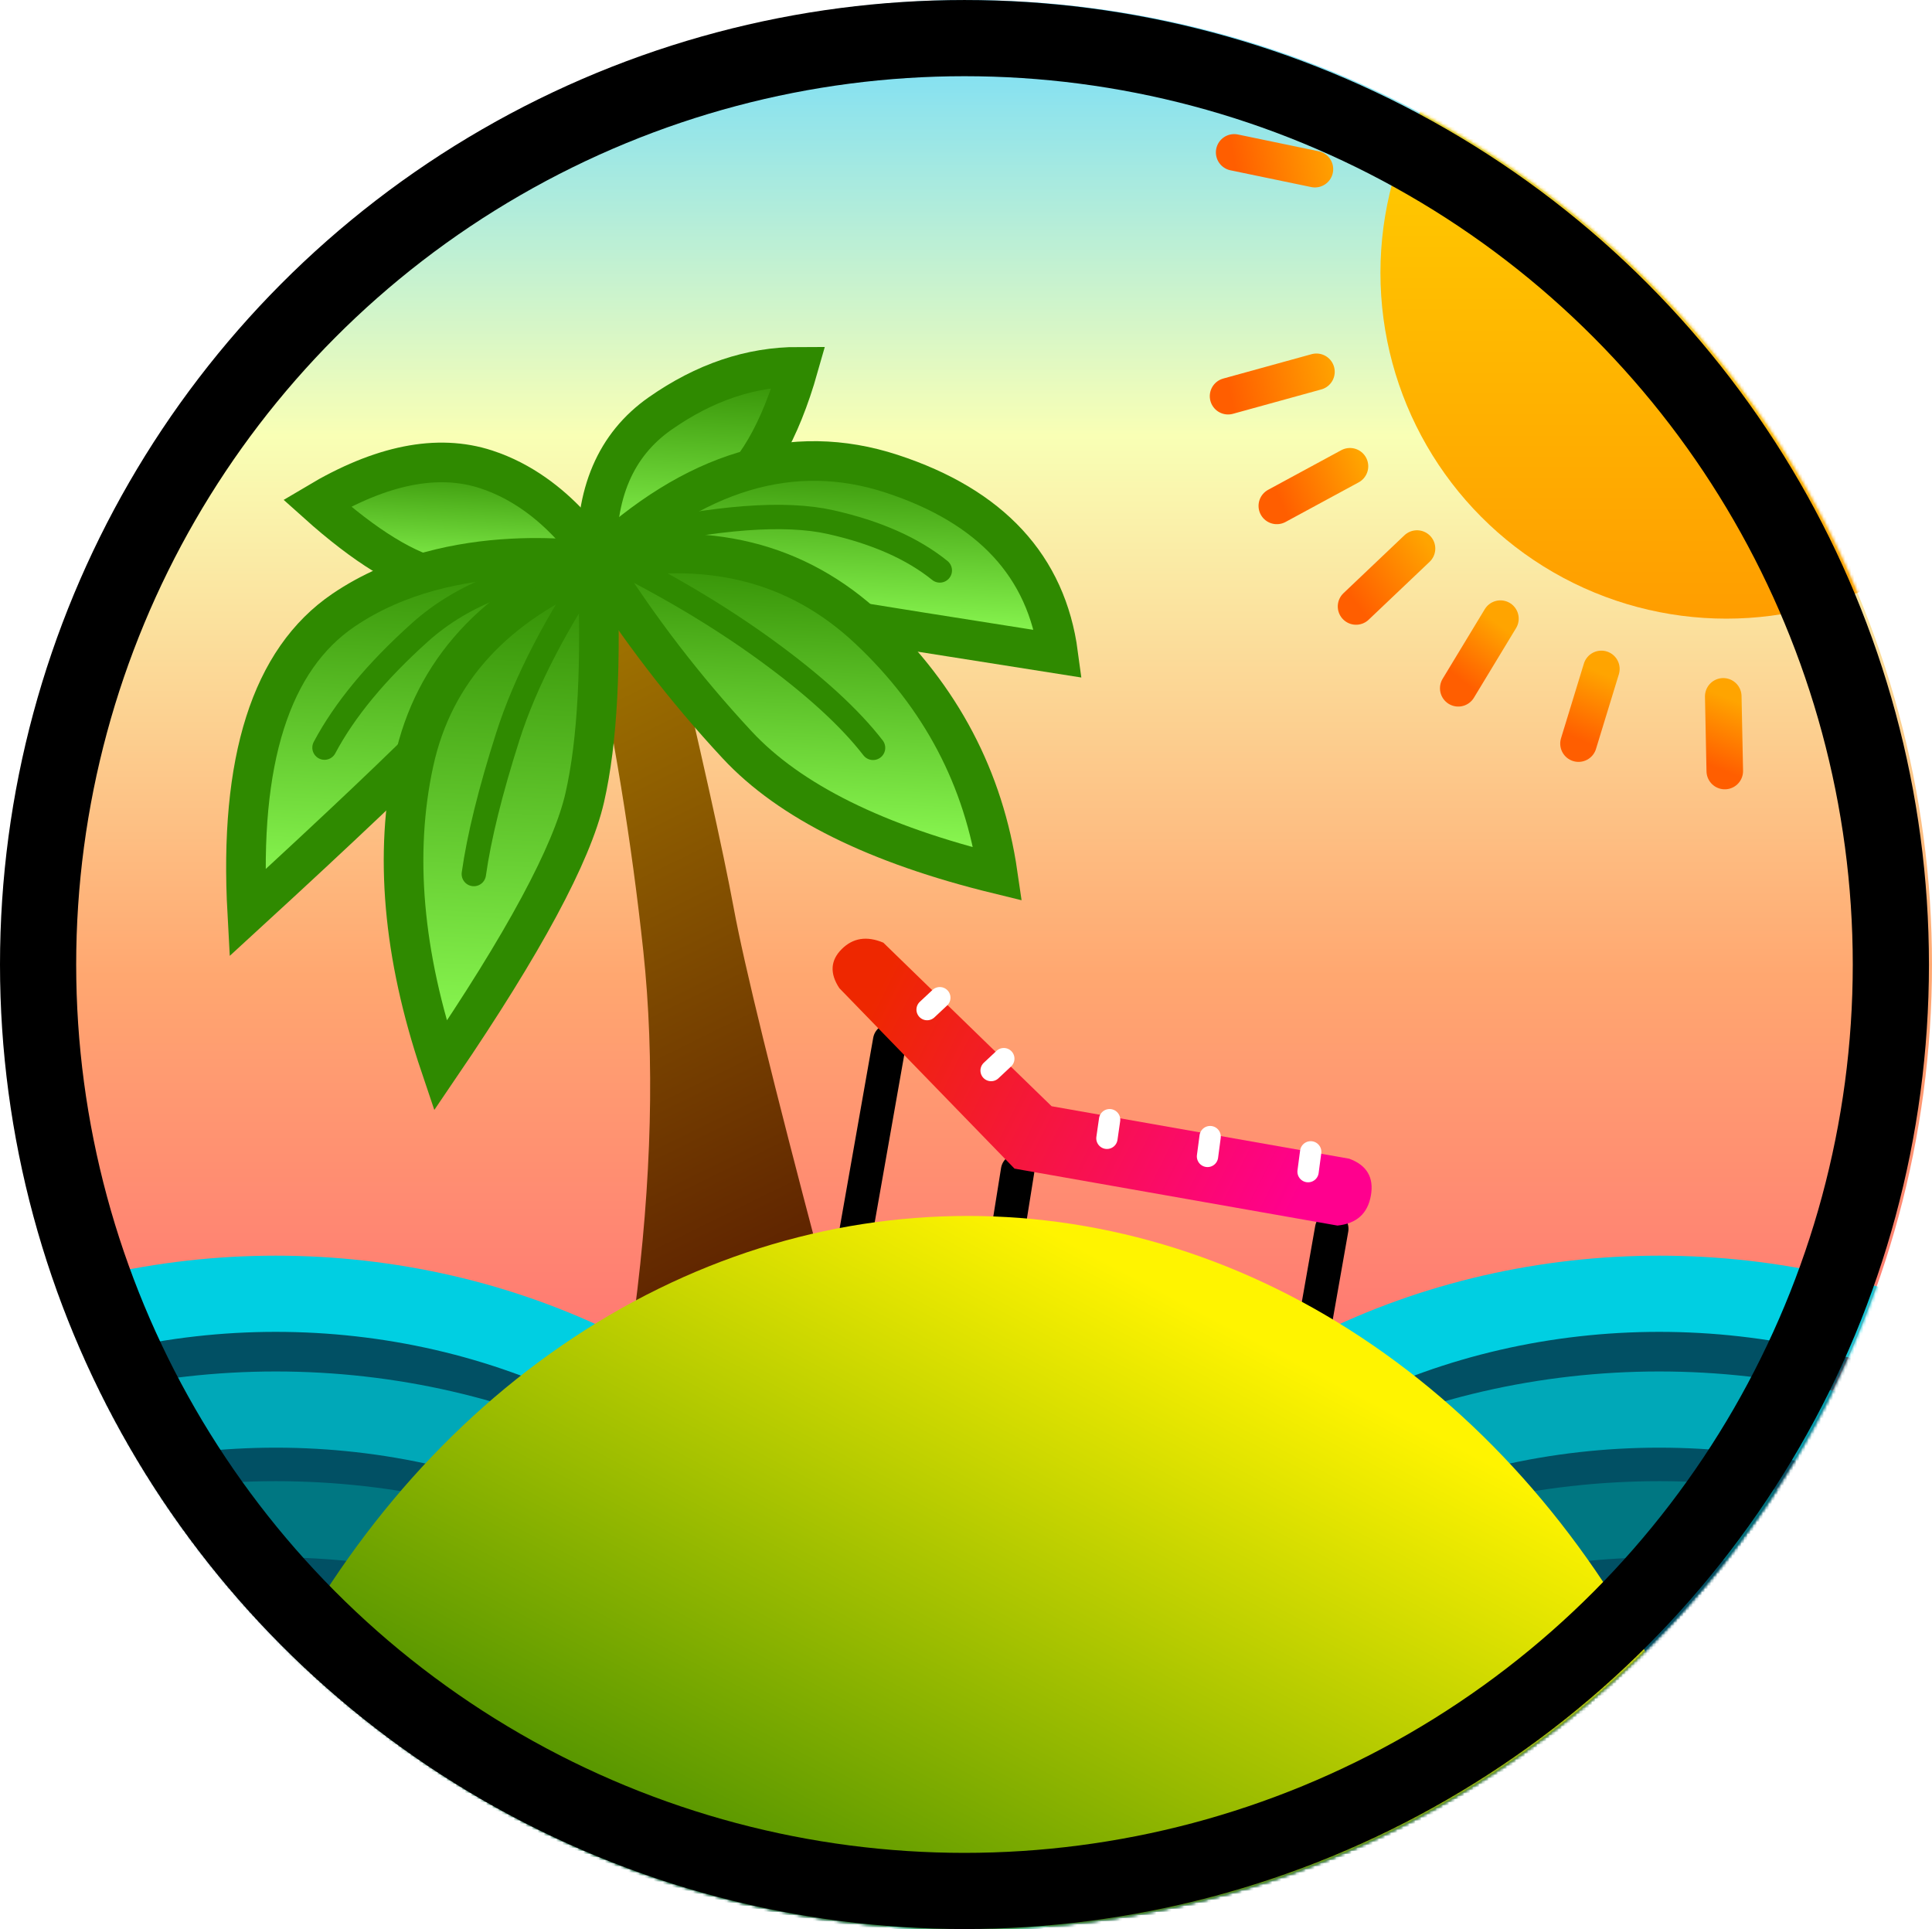 <svg xmlns="http://www.w3.org/2000/svg" xmlns:xlink="http://www.w3.org/1999/xlink" aria-hidden="true" role="img" class="w-full h-full" width="32.05" height="32" preserveAspectRatio="xMidYMid meet" viewBox="0 0 634 633" version="1.1"><title>TanStack Logo</title><defs><linearGradient x1="50%" y1="0%" x2="50%" y2="71.65%" id="linearGradient-1"><stop stop-color="#6BDAFF" offset="0%"></stop><stop stop-color="#F9FFB5" offset="31.922%"></stop><stop stop-color="#FFA770" offset="70.627%"></stop><stop stop-color="#FF7373" offset="100%"></stop></linearGradient><circle id="path-2" cx="316.5" cy="316.5" r="316.5"></circle><linearGradient x1="92.9%" y1="45.821%" x2="8.641%" y2="54.832%" id="linearGradient-4"><stop stop-color="#EE2700" offset="0%"></stop><stop stop-color="#FF008E" offset="100%"></stop></linearGradient><linearGradient x1="50%" y1="0%" x2="50%" y2="100%" id="linearGradient-5"><stop stop-color="#A17500" offset="0%"></stop><stop stop-color="#5D2100" offset="100%"></stop></linearGradient><linearGradient x1="50%" y1="0%" x2="50%" y2="100%" id="linearGradient-6"><stop stop-color="#2F8A00" offset="0%"></stop><stop stop-color="#90FF57" offset="100%"></stop></linearGradient><linearGradient x1="50%" y1="0%" x2="50%" y2="100%" id="linearGradient-7"><stop stop-color="#2F8A00" offset="0%"></stop><stop stop-color="#90FF57" offset="100%"></stop></linearGradient><linearGradient x1="50%" y1="0%" x2="50%" y2="100%" id="linearGradient-8"><stop stop-color="#2F8A00" offset="0%"></stop><stop stop-color="#90FF57" offset="100%"></stop></linearGradient><linearGradient x1="50%" y1="0%" x2="50%" y2="100%" id="linearGradient-9"><stop stop-color="#2F8A00" offset="0%"></stop><stop stop-color="#90FF57" offset="100%"></stop></linearGradient><linearGradient x1="50%" y1="0%" x2="50%" y2="100%" id="linearGradient-10"><stop stop-color="#2F8A00" offset="0%"></stop><stop stop-color="#90FF57" offset="100%"></stop></linearGradient><linearGradient x1="50%" y1="0%" x2="50%" y2="100%" id="linearGradient-11"><stop stop-color="#2F8A00" offset="0%"></stop><stop stop-color="#90FF57" offset="100%"></stop></linearGradient><linearGradient x1="61.109%" y1="3.633%" x2="43.717%" y2="43.072%" id="linearGradient-12"><stop stop-color="#FFF400" offset="0%"></stop><stop stop-color="#3C8700" offset="100%"></stop></linearGradient><linearGradient x1="50%" y1="0%" x2="50%" y2="100%" id="linearGradient-13"><stop stop-color="#FFDF00" offset="0%"></stop><stop stop-color="#FF9D00" offset="100%"></stop></linearGradient><linearGradient x1="127.279%" y1="49.778%" x2="2.08166817e-15%" y2="50.222%" id="linearGradient-14"><stop stop-color="#FFA400" offset="0%"></stop><stop stop-color="#FF5E00" offset="100%"></stop></linearGradient><linearGradient x1="127.279%" y1="47.531%" x2="2.08166817e-15%" y2="52.469%" id="linearGradient-15"><stop stop-color="#FFA400" offset="0%"></stop><stop stop-color="#FF5E00" offset="100%"></stop></linearGradient><linearGradient x1="127.279%" y1="46.195%" x2="2.08166817e-15%" y2="53.805%" id="linearGradient-16"><stop stop-color="#FFA400" offset="0%"></stop><stop stop-color="#FF5E00" offset="100%"></stop></linearGradient><linearGradient x1="127.279%" y1="35.33%" x2="2.08166817e-15%" y2="64.67%" id="linearGradient-17"><stop stop-color="#FFA400" offset="0%"></stop><stop stop-color="#FF5E00" offset="100%"></stop></linearGradient><linearGradient x1="127.279%" y1="4.875%" x2="2.08166817e-15%" y2="95.125%" id="linearGradient-18"><stop stop-color="#FFA400" offset="0%"></stop><stop stop-color="#FF5E00" offset="100%"></stop></linearGradient><linearGradient x1="78.334%" y1="0%" x2="31.668%" y2="100%" id="linearGradient-19"><stop stop-color="#FFA400" offset="0%"></stop><stop stop-color="#FF5E00" offset="100%"></stop></linearGradient><linearGradient x1="57.913%" y1="0%" x2="44.88%" y2="100%" id="linearGradient-20"><stop stop-color="#FFA400" offset="0%"></stop><stop stop-color="#FF5E00" offset="100%"></stop></linearGradient><linearGradient x1="50.495%" y1="0%" x2="49.68%" y2="100%" id="linearGradient-21"><stop stop-color="#FFA400" offset="0%"></stop><stop stop-color="#FF5E00" offset="100%"></stop></linearGradient><circle id="path-22" cx="315.5" cy="316.5" r="316.5"></circle><linearGradient x1="50%" y1="0%" x2="50%" y2="71.65%" id="linearGradient-1"><stop stop-color="#6BDAFF" offset="0%"></stop><stop stop-color="#F9FFB5" offset="31.922%"></stop><stop stop-color="#FFA770" offset="70.627%"></stop><stop stop-color="#FF7373" offset="100%"></stop></linearGradient><linearGradient x1="92.9%" y1="45.821%" x2="8.641%" y2="54.832%" id="linearGradient-4"><stop stop-color="#EE2700" offset="0%"></stop><stop stop-color="#FF008E" offset="100%"></stop></linearGradient><linearGradient x1="50%" y1="0%" x2="50%" y2="100%" id="linearGradient-5"><stop stop-color="#A17500" offset="0%"></stop><stop stop-color="#5D2100" offset="100%"></stop></linearGradient><linearGradient x1="50%" y1="0%" x2="50%" y2="100%" id="linearGradient-6"><stop stop-color="#2F8A00" offset="0%"></stop><stop stop-color="#90FF57" offset="100%"></stop></linearGradient><linearGradient x1="50%" y1="0%" x2="50%" y2="100%" id="linearGradient-7"><stop stop-color="#2F8A00" offset="0%"></stop><stop stop-color="#90FF57" offset="100%"></stop></linearGradient><linearGradient x1="50%" y1="0%" x2="50%" y2="100%" id="linearGradient-8"><stop stop-color="#2F8A00" offset="0%"></stop><stop stop-color="#90FF57" offset="100%"></stop></linearGradient><linearGradient x1="50%" y1="0%" x2="50%" y2="100%" id="linearGradient-9"><stop stop-color="#2F8A00" offset="0%"></stop><stop stop-color="#90FF57" offset="100%"></stop></linearGradient><linearGradient x1="50%" y1="0%" x2="50%" y2="100%" id="linearGradient-10"><stop stop-color="#2F8A00" offset="0%"></stop><stop stop-color="#90FF57" offset="100%"></stop></linearGradient><linearGradient x1="50%" y1="0%" x2="50%" y2="100%" id="linearGradient-11"><stop stop-color="#2F8A00" offset="0%"></stop><stop stop-color="#90FF57" offset="100%"></stop></linearGradient><linearGradient x1="61.109%" y1="3.633%" x2="43.717%" y2="43.072%" id="linearGradient-12"><stop stop-color="#FFF400" offset="0%"></stop><stop stop-color="#3C8700" offset="100%"></stop></linearGradient><linearGradient x1="50%" y1="0%" x2="50%" y2="100%" id="linearGradient-13"><stop stop-color="#FFDF00" offset="0%"></stop><stop stop-color="#FF9D00" offset="100%"></stop></linearGradient><linearGradient x1="127.279%" y1="49.778%" x2="2.08166817e-15%" y2="50.222%" id="linearGradient-14"><stop stop-color="#FFA400" offset="0%"></stop><stop stop-color="#FF5E00" offset="100%"></stop></linearGradient><linearGradient x1="127.279%" y1="47.531%" x2="2.08166817e-15%" y2="52.469%" id="linearGradient-15"><stop stop-color="#FFA400" offset="0%"></stop><stop stop-color="#FF5E00" offset="100%"></stop></linearGradient><linearGradient x1="127.279%" y1="46.195%" x2="2.08166817e-15%" y2="53.805%" id="linearGradient-16"><stop stop-color="#FFA400" offset="0%"></stop><stop stop-color="#FF5E00" offset="100%"></stop></linearGradient><linearGradient x1="127.279%" y1="35.33%" x2="2.08166817e-15%" y2="64.67%" id="linearGradient-17"><stop stop-color="#FFA400" offset="0%"></stop><stop stop-color="#FF5E00" offset="100%"></stop></linearGradient><linearGradient x1="127.279%" y1="4.875%" x2="2.08166817e-15%" y2="95.125%" id="linearGradient-18"><stop stop-color="#FFA400" offset="0%"></stop><stop stop-color="#FF5E00" offset="100%"></stop></linearGradient><linearGradient x1="78.334%" y1="0%" x2="31.668%" y2="100%" id="linearGradient-19"><stop stop-color="#FFA400" offset="0%"></stop><stop stop-color="#FF5E00" offset="100%"></stop></linearGradient><linearGradient x1="57.913%" y1="0%" x2="44.88%" y2="100%" id="linearGradient-20"><stop stop-color="#FFA400" offset="0%"></stop><stop stop-color="#FF5E00" offset="100%"></stop></linearGradient><linearGradient x1="50.495%" y1="0%" x2="49.68%" y2="100%" id="linearGradient-21"><stop stop-color="#FFA400" offset="0%"></stop><stop stop-color="#FF5E00" offset="100%"></stop></linearGradient><circle id="path-2" cx="316.5" cy="316.5" r="316.5"></circle><circle id="path-2" cx="316.5" cy="316.5" r="316.5"></circle><circle id="path-22" cx="315.5" cy="316.5" r="316.5"></circle></defs><g id="Icon" stroke="none" stroke-width="1" fill="none" fill-rule="evenodd"><g id="Group-3-Copy" transform="translate(1, 0)" fill="none"><mask id="mask-3" fill="#FFFFFF"><use xlink:href="#path-2" fill="#FFFFFF"></use></mask><use id="Mask" fill="url(&quot;#linearGradient-1&quot;)" xlink:href="#path-2"></use><ellipse id="Oval-Copy-2" stroke="#00CFE2" stroke-width="25px" fill="#015064" mask="url(#mask-3)" cx="89.5" cy="610.5" rx="214.5" ry="185.968"></ellipse><ellipse id="Oval-Copy-3" stroke="#00CFE2" stroke-width="25px" fill="#015064" mask="url(#mask-3)" cx="543.5" cy="610.5" rx="214.5" ry="185.968"></ellipse><ellipse id="Oval-Copy-5" stroke="#00A8B8" stroke-width="25px" fill="#015064" mask="url(#mask-3)" cx="89.5" cy="648.5" rx="214.5" ry="185.968"></ellipse><ellipse id="Oval-Copy-4" stroke="#00A8B8" stroke-width="25px" fill="#015064" mask="url(#mask-3)" cx="543.5" cy="648.5" rx="214.5" ry="185.968"></ellipse><ellipse id="Oval-Copy-7" stroke="#007782" stroke-width="25px" fill="#015064" mask="url(#mask-3)" cx="89.5" cy="684.5" rx="214.5" ry="185.968"></ellipse><ellipse id="Oval-Copy-6" stroke="#007782" stroke-width="25px" fill="#015064" mask="url(#mask-3)" cx="543.5" cy="684.5" rx="214.5" ry="185.968"></ellipse><g id="Group-2" mask="url(#mask-3)" fill="none"><g transform="translate(358.197, 370.015) scale(-1, 1) rotate(-10) translate(-358.197, -370.015)translate(258.197, 321.828)" fill="none"><line x1="17.595" y1="67.374" x2="17.595" y2="96.374" id="Path-9" stroke="#000000" stroke-width="11px" stroke-linecap="round" stroke-linejoin="bevel" fill="none"></line><line x1="171.161" y1="31.758" x2="171.161" y2="94.758" id="Path-10" stroke="#000000" stroke-width="11px" stroke-linecap="round" stroke-linejoin="bevel" fill="none"></line><line x1="122.424" y1="66.469" x2="121.99" y2="93.89" id="Path-10-Copy" stroke="#000000" stroke-width="11px" stroke-linecap="round" stroke-linejoin="bevel" fill="none"></line><g id="Group-6" stroke="none" stroke-width="1" fill-rule="evenodd" transform="translate(6.839, -0)" fill="none"><path d="M108.271,43.724 L9.1,43.724 C3.033,44.814 -1.22318642e-14,48.369 -1.22318642e-14,54.388 C-1.22318642e-14,60.407 3.033,64.278 9.1,66 L116.706,66 L183.591,17.67 C187.576,13.456 188.067,9.207 185.064,4.923 C182.062,0.638 177.695,-0.849 171.965,0.459 L108.271,43.724 Z" id="Path-8" fill="url(&quot;#linearGradient-4&quot;)"></path><line x1="21.661" y1="50.248" x2="21.939" y2="43.703" id="Path-12" stroke="#FFFFFF" stroke-width="7px" fill="#D8D8D8" stroke-linecap="round" stroke-linejoin="bevel"></line><line x1="55.028" y1="51.054" x2="55.306" y2="44.509" id="Path-13" stroke="#FFFFFF" stroke-width="7px" fill="#D8D8D8" stroke-linecap="round" stroke-linejoin="bevel"></line><line x1="88.563" y1="50.937" x2="88.759" y2="44.769" id="Path-14" stroke="#FFFFFF" stroke-width="7px" fill="#D8D8D8" stroke-linecap="round" stroke-linejoin="bevel"></line><line x1="129.856" y1="35.639" x2="126.431" y2="31.074" id="Path-15" stroke="#FFFFFF" stroke-width="7px" fill="#D8D8D8" stroke-linecap="round" stroke-linejoin="bevel"></line><line x1="154.01" y1="19.59" x2="150.585" y2="15.025" id="Path-16" stroke="#FFFFFF" stroke-width="7px" fill="#D8D8D8" stroke-linecap="round" stroke-linejoin="bevel"></line></g></g></g><g id="Group" mask="url(#mask-3)" fill="none"><g transform="translate(211.238, 279.787) rotate(3) translate(-211.238, -279.787)translate(79.827, 117.965)" fill="none"><path d="M104.59,87.14 C113.678,124.182 124.287,159.454 136.416,192.956 C148.545,226.459 166.841,261.731 191.304,298.773 L128.965,310.638 C117.123,250.719 108.662,211.618 103.58,193.336 C98.498,175.053 90.588,141.988 79.849,94.142 L104.59,87.14" id="Path-7" fill="url(&quot;#linearGradient-5&quot;)" transform="translate(135.577, 198.889) scale(-1, 1) rotate(29) translate(-135.577, -198.889)"></path><g id="Group-5" stroke-width="1" fill="none" transform="translate(-0, 0)"><path d="M110.146,66.916 C110.146,66.916 96.405,45.49 72.177,38.973 C56.024,34.628 37.743,39.285 17.331,52.944 C33.957,66.35 47.936,73.938 59.267,75.707 C76.263,78.361 110.146,66.916 110.146,66.916 Z" id="Path-3" stroke="#2F8A00" stroke-width="13px" fill="url(&quot;#linearGradient-6&quot;)"></path><path d="M110.146,67.52 C110.146,67.52 62.263,61.488 27.872,87.568 C4.945,104.955 -3.837,138.577 1.524,188.434 C30.363,159.047 51.002,137.309 63.44,123.219 C82.098,102.084 110.146,67.52 110.146,67.52 Z" id="Path-2" stroke="#2F8A00" stroke-width="13px" fill="url(&quot;#linearGradient-7&quot;)"></path><path d="M110.146,66.916 C108.156,45.088 114.183,28.682 128.228,17.697 C142.272,6.713 157.135,0.814 172.817,-6.62434122e-15 C167.88,21.649 160.261,36.52 149.96,44.613 C139.659,52.706 126.388,60.141 110.146,66.916 Z" id="Path-4" stroke="#2F8A00" stroke-width="13px" fill="url(&quot;#linearGradient-8&quot;)"></path><path d="M110.146,67.52 C140.424,35.854 172.108,24.501 205.196,33.458 C238.285,42.416 257.493,61.13 262.821,89.602 C227.409,85.924 201.963,83.223 186.483,81.498 C171.004,79.773 145.558,75.113 110.146,67.52 Z" id="Path-5" stroke="#2F8A00" stroke-width="13px" fill="url(&quot;#linearGradient-9&quot;)"></path><path d="M110.146,67.52 C145.528,58.085 175.601,63.84 200.362,84.787 C225.124,105.734 240.603,131.738 246.8,162.799 C206.589,155.182 177.39,142.569 159.204,124.961 C141.018,107.353 124.665,88.206 110.146,67.52 Z" id="Path-6" stroke="#2F8A00" stroke-width="13px" fill="url(&quot;#linearGradient-10&quot;)"></path><path d="M110.146,67.52 C77.33,83.069 58.458,105.964 53.528,136.205 C48.599,166.446 53.232,199.453 67.429,235.227 C92.668,193.573 106.907,163.453 110.146,144.867 C113.384,126.281 113.384,100.499 110.146,67.52 Z" id="Path" stroke="#2F8A00" stroke-width="13px" fill="url(&quot;#linearGradient-11&quot;)"></path><path d="M111.547,65.244 C97.884,87.599 88.661,107.906 83.878,126.165 C79.095,144.424 76.171,159.635 75.106,171.797" id="Path-17" stroke="#2F8A00" stroke-width="8px" stroke-linecap="round" fill="none"></path><path d="M110.117,68.695 C85.83,71.695 66.886,79.973 53.283,93.53 C39.681,107.088 29.921,120.223 24.002,132.937" id="Path-18" stroke="#2F8A00" stroke-width="8px" stroke-linecap="round" fill="none"></path><path d="M119.313,58.895 C148.628,50.62 170.849,47.77 185.975,50.347 C201.101,52.924 213.309,57.577 222.598,64.307" id="Path-19" stroke="#2F8A00" stroke-width="8px" stroke-linecap="round" fill="none"></path><path d="M111.559,64.378 C132.307,73.179 150.809,82.863 167.065,93.43 C183.32,103.997 195.556,114.05 203.771,123.59" id="Path-20" stroke="#2F8A00" stroke-width="8px" stroke-linecap="round" fill="none"></path></g></g></g><ellipse id="Oval-Copy" fill="url(&quot;#linearGradient-12&quot;)" mask="url(#mask-3)" cx="316.5" cy="715.5" rx="266" ry="316.5"></ellipse><g id="Group-4" mask="url(#mask-3)" fill="none"><g transform="translate(397, -24)" fill="none"><circle id="Oval" stroke="none" fill="url(&quot;#linearGradient-13&quot;)" fill-rule="evenodd" cx="168.5" cy="113.5" r="113.5"></circle><line x1="30" y1="113" x2="6.24500451e-16" y2="113" id="Line" stroke="url(&quot;#linearGradient-14&quot;)" stroke-width="12px" fill="none" stroke-linecap="round" stroke-linejoin="bevel"></line><line x1="33.5" y1="79.5" x2="7" y2="74" id="Line-Copy-4" stroke="url(&quot;#linearGradient-15&quot;)" stroke-width="12px" fill="none" stroke-linecap="round" stroke-linejoin="bevel"></line><line x1="34" y1="146" x2="5" y2="154" id="Line-Copy" stroke="url(&quot;#linearGradient-16&quot;)" stroke-width="12px" fill="none" stroke-linecap="round" stroke-linejoin="bevel"></line><line x1="45" y1="177" x2="21" y2="190" id="Line-Copy-2" stroke="url(&quot;#linearGradient-17&quot;)" stroke-width="12px" fill="none" stroke-linecap="round" stroke-linejoin="bevel"></line><line x1="67" y1="204" x2="47" y2="223" id="Line-Copy-3" stroke="url(&quot;#linearGradient-18&quot;)" stroke-width="12px" fill="none" stroke-linecap="round" stroke-linejoin="bevel"></line><line x1="94.373" y1="227" x2="80.539" y2="249.847" id="Line-Copy-6" stroke="url(&quot;#linearGradient-19&quot;)" stroke-width="12px" fill="none" stroke-linecap="round" stroke-linejoin="bevel"></line><line x1="127.5" y1="243.5" x2="120" y2="268" id="Line-Copy-7" stroke="url(&quot;#linearGradient-20&quot;)" stroke-width="12px" fill="none" stroke-linecap="round" stroke-linejoin="bevel"></line><line x1="167.5" y1="252.5" x2="168" y2="277" id="Line-Copy-5" stroke="url(&quot;#linearGradient-21&quot;)" stroke-width="12px" fill="none" stroke-linecap="round" stroke-linejoin="bevel"></line></g></g><mask id="mask-23" fill="#FFFFFF"><use xlink:href="#path-22" fill="#FFFFFF"></use></mask><circle stroke="#000000" stroke-width="25px" cx="315.5" cy="316.5" r="304" fill="none"></circle></g></g></svg>